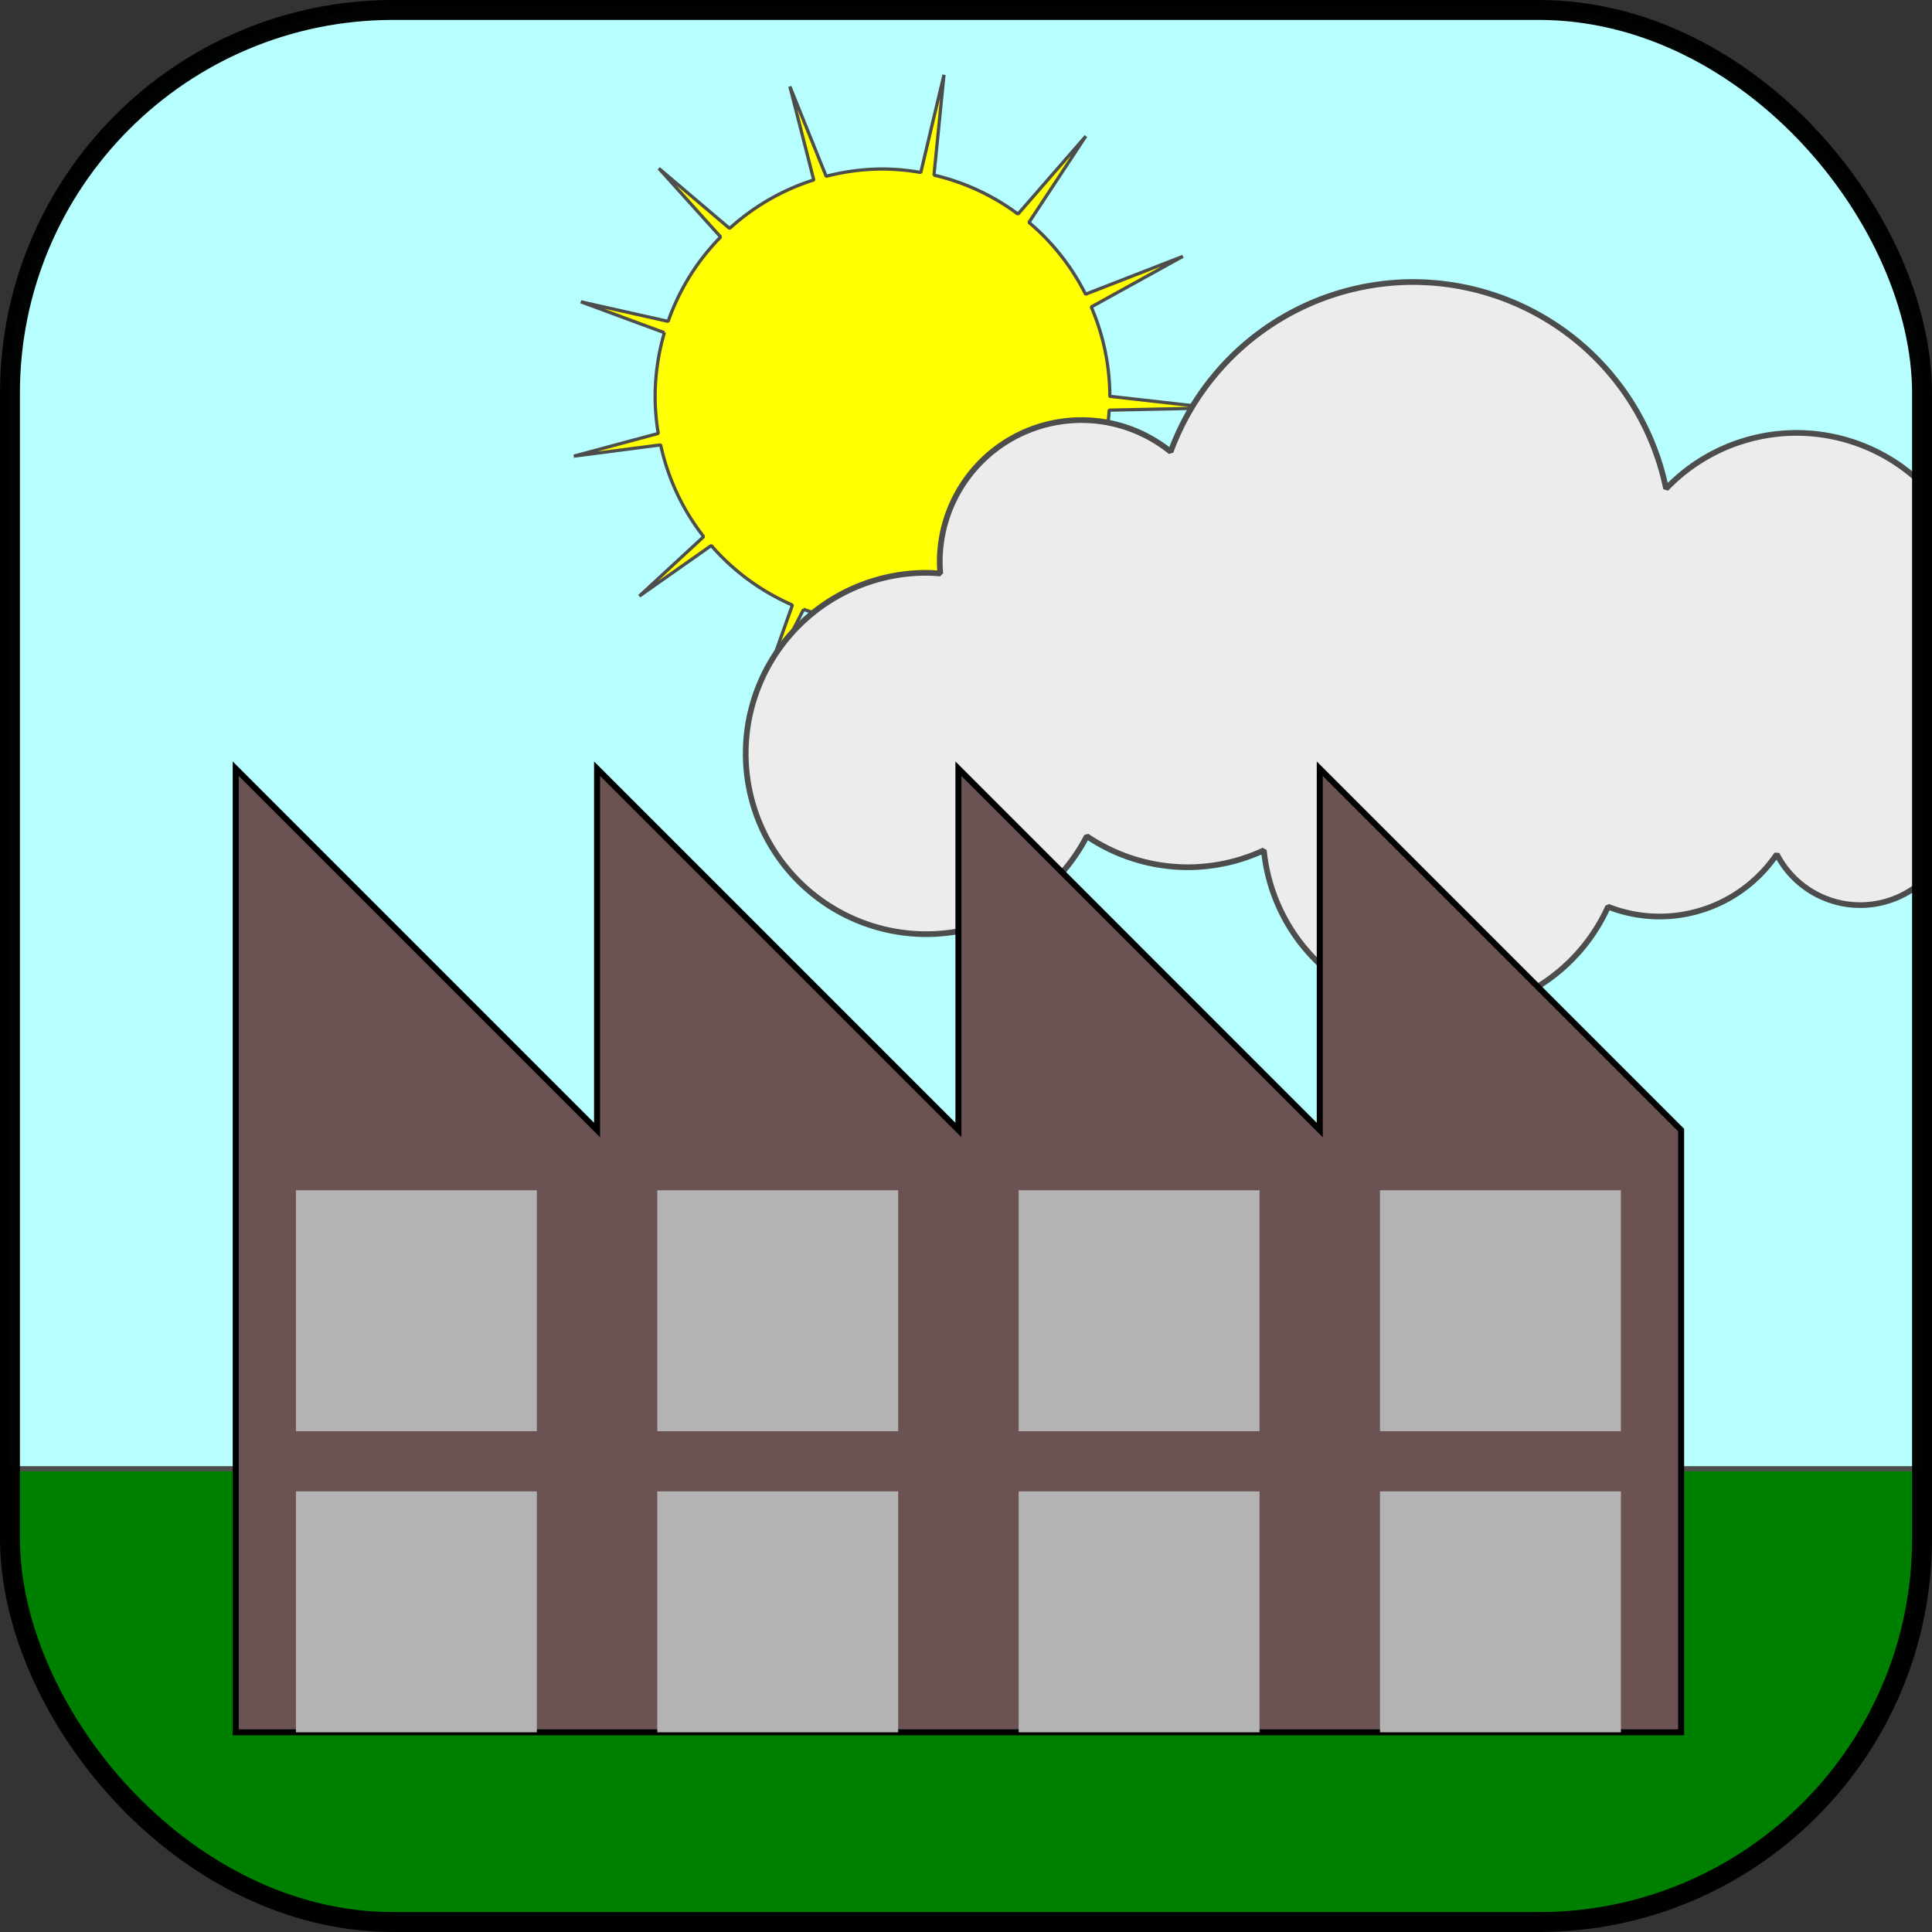 <?xml version="1.0" encoding="UTF-8" standalone="no"?>
<!-- Created with Inkscape (http://www.inkscape.org/) -->

<svg
   xmlns:dc="http://purl.org/dc/elements/1.1/"
   xmlns:cc="http://creativecommons.org/ns#"
   xmlns:rdf="http://www.w3.org/1999/02/22-rdf-syntax-ns#"
   xmlns:svg="http://www.w3.org/2000/svg"
   xmlns="http://www.w3.org/2000/svg"
   xmlns:sodipodi="http://sodipodi.sourceforge.net/DTD/sodipodi-0.dtd"
   xmlns:inkscape="http://www.inkscape.org/namespaces/inkscape"
   width="97.002mm"
   height="97.002mm"
   viewBox="0 0 97.002 97.002"
   version="1.1"
   id="svg8"
   inkscape:version="0.92.4 (5da689c313, 2019-01-14)"
   sodipodi:docname="industry.svg">
  <rect x="0" y="0" width="97.002" height="97.002" fill="#333333" stroke="none"/>
  <defs
     id="defs2">
    <clipPath
       clipPathUnits="userSpaceOnUse"
       id="clipPath1008">
      <rect
         ry="19.244"
         rx="19.244"
         y="27.432"
         x="157.998"
         height="96.002"
         width="96.002"
         id="rect1010"
         style="opacity:1;fill:none;fill-opacity:1;stroke:#000000;stroke-width:1;stroke-linejoin:bevel;stroke-miterlimit:4;stroke-dasharray:none;stroke-dashoffset:0;stroke-opacity:0.988" />
    </clipPath>
    <clipPath
       clipPathUnits="userSpaceOnUse"
       id="clipPath1117">
      <rect
         style="opacity:1;fill:none;fill-opacity:1;stroke:#000000;stroke-width:1;stroke-linejoin:bevel;stroke-miterlimit:4;stroke-dasharray:none;stroke-dashoffset:0;stroke-opacity:0.988"
         id="rect1119"
         width="96.002"
         height="96.002"
         x="133.317"
         y="47.446"
         rx="19.244"
         ry="19.244" />
    </clipPath>
    <clipPath
       clipPathUnits="userSpaceOnUse"
       id="clipPath911">
      <rect
         ry="19.244"
         rx="19.244"
         y="46.482"
         x="-24.564"
         height="96.002"
         width="96.002"
         id="rect913"
         style="opacity:1;fill:none;fill-opacity:1;stroke:#000000;stroke-width:1;stroke-linejoin:bevel;stroke-miterlimit:4;stroke-dasharray:none;stroke-dashoffset:0;stroke-opacity:0.988" />
    </clipPath>
  </defs>
  <sodipodi:namedview
     id="base"
     pagecolor="#ffffff"
     bordercolor="#666666"
     borderopacity="1.0"
     inkscape:pageopacity="0.0"
     inkscape:pageshadow="2"
     inkscape:zoom="0.98994949"
     inkscape:cx="540.73427"
     inkscape:cy="147.3225"
     inkscape:document-units="mm"
     inkscape:current-layer="layer1"
     showgrid="false"
     fit-margin-top="0"
     fit-margin-left="0"
     fit-margin-right="0"
     fit-margin-bottom="0"
     inkscape:window-width="1860"
     inkscape:window-height="1016"
     inkscape:window-x="60"
     inkscape:window-y="27"
     inkscape:window-maximized="1">
    <inkscape:grid
       type="xygrid"
       id="grid815"
       originx="25.064"
       originy="-154.017" />
  </sodipodi:namedview>
  <g
     inkscape:label="Layer 1"
     inkscape:groupmode="layer"
     id="layer1"
     transform="translate(25.064,-45.982)">
    <g
       id="g909"
       clip-path="url(#clipPath911)">
      <rect
         y="43"
         x="-42.333"
         height="76.729"
         width="153.458"
         id="rect892"
         style="opacity:1;fill:#b7ffff;fill-opacity:1;stroke:#4d4d4d;stroke-width:0.25;stroke-linejoin:bevel;stroke-miterlimit:4;stroke-dasharray:none;stroke-dashoffset:0;stroke-opacity:1" />
      <path
         inkscape:connector-curvature="0"
         id="path884"
         d="M 22.331,49.74 21.167,54.642 a 11.417,11.417 0 0 0 -1.921,-0.175 11.417,11.417 0 0 0 -2.83,0.366 l -1.821,-4.508 1.198,4.691 a 11.417,11.417 0 0 0 -4.225,2.435 L 8.015,54.436 11.118,57.88 a 11.417,11.417 0 0 0 -2.636,4.237 l -4.382,-0.982 4.194,1.55 a 11.417,11.417 0 0 0 -0.465,3.199 11.417,11.417 0 0 0 0.156,1.861 L 3.747,68.885 8.106,68.319 a 11.417,11.417 0 0 0 2.159,4.608 l -3.229,2.985 3.612,-2.539 a 11.417,11.417 0 0 0 4.073,2.987 l -1.508,4.245 2.072,-4.03 a 11.417,11.417 0 0 0 3.959,0.724 11.417,11.417 0 0 0 0.956,-0.047 l 0.663,4.638 -0.04,-4.713 a 11.417,11.417 0 0 0 4.551,-1.666 l 2.861,3.961 -2.324,-4.34 a 11.417,11.417 0 0 0 3.178,-3.493 l 4.55,2.266 -4.225,-2.864 a 11.417,11.417 0 0 0 1.211,-4.466 l 5.212,-0.111 -5.178,-0.584 a 11.417,11.417 0 0 0 -0.933,-4.486 l 4.599,-2.54 -4.885,1.9 A 11.417,11.417 0 0 0 26.598,57.149 l 2.855,-4.33 -3.406,3.911 a 11.417,11.417 0 0 0 -4.218,-1.956 z"
         style="opacity:1;fill:#ffff00;fill-opacity:1;stroke:#4d4d4d;stroke-width:0.162;stroke-linejoin:bevel;stroke-miterlimit:4;stroke-dasharray:none;stroke-dashoffset:0;stroke-opacity:1" />
      <path
         inkscape:connector-curvature="0"
         id="path865"
         d="m 45.885,60.141 a 12.981,12.981 0 0 0 -12.174,8.522 7.117,7.117 0 0 0 -4.474,-1.589 7.117,7.117 0 0 0 -7.117,7.117 7.117,7.117 0 0 0 0.028,0.586 9.071,9.071 0 0 0 -0.7,-0.035 9.071,9.071 0 0 0 -9.071,9.071 9.071,9.071 0 0 0 9.071,9.071 9.071,9.071 0 0 0 8.055,-4.918 9.071,9.071 0 0 0 5.079,1.558 9.071,9.071 0 0 0 3.81,-0.85 9.071,9.071 0 0 0 9.019,8.181 9.071,9.071 0 0 0 8.263,-5.348 7.117,7.117 0 0 0 2.58,0.492 7.117,7.117 0 0 0 5.892,-3.128 4.711,4.711 0 0 0 4.188,2.555 4.711,4.711 0 0 0 4.711,-4.711 4.711,4.711 0 0 0 -1.543,-3.48 9.071,9.071 0 0 0 2.696,-6.447 9.071,9.071 0 0 0 -9.071,-9.071 9.071,9.071 0 0 0 -6.541,2.801 12.981,12.981 0 0 0 -12.702,-10.376 z"
         style="opacity:1;fill:#ececec;fill-opacity:1;stroke:#4d4d4d;stroke-width:0.286;stroke-linejoin:bevel;stroke-miterlimit:4;stroke-dasharray:none;stroke-dashoffset:0;stroke-opacity:1" />
      <rect
         y="119.729"
         x="-39.687"
         height="50.271"
         width="150.812"
         id="rect890"
         style="opacity:1;fill:#008000;fill-opacity:1;stroke:#4d4d4d;stroke-width:0.25;stroke-linejoin:bevel;stroke-miterlimit:4;stroke-dasharray:none;stroke-dashoffset:0;stroke-opacity:1" />
      <path
         sodipodi:nodetypes="ccccccccccc"
         inkscape:connector-curvature="0"
         id="path836"
         d="M -13.229,132.958 V 84.577 L 4.914,102.72 V 84.577 L 23.057,102.72 V 84.577 L 41.199,102.72 V 84.577 l 18.143,18.143 -10e-7,30.238 z"
         style="fill:#6c5353;stroke:#000000;stroke-width:0.302px;stroke-linecap:butt;stroke-linejoin:miter;stroke-opacity:1" />
      <rect
         y="105.744"
         x="-10.205"
         height="12.095"
         width="12.095"
         id="rect838"
         style="opacity:1;fill:#b3b3b3;fill-opacity:1;stroke:none;stroke-width:0.571;stroke-linejoin:bevel;stroke-miterlimit:4;stroke-dasharray:none;stroke-dashoffset:0;stroke-opacity:1" />
      <rect
         style="opacity:1;fill:#b3b3b3;fill-opacity:1;stroke:none;stroke-width:0.571;stroke-linejoin:bevel;stroke-miterlimit:4;stroke-dasharray:none;stroke-dashoffset:0;stroke-opacity:1"
         id="rect840"
         width="12.095"
         height="12.095"
         x="-10.205"
         y="120.863" />
      <rect
         style="opacity:1;fill:#b3b3b3;fill-opacity:1;stroke:none;stroke-width:0.571;stroke-linejoin:bevel;stroke-miterlimit:4;stroke-dasharray:none;stroke-dashoffset:0;stroke-opacity:1"
         id="rect842"
         width="12.095"
         height="12.095"
         x="7.937"
         y="105.744" />
      <rect
         y="120.863"
         x="7.937"
         height="12.095"
         width="12.095"
         id="rect844"
         style="opacity:1;fill:#b3b3b3;fill-opacity:1;stroke:none;stroke-width:0.571;stroke-linejoin:bevel;stroke-miterlimit:4;stroke-dasharray:none;stroke-dashoffset:0;stroke-opacity:1" />
      <rect
         style="opacity:1;fill:#b3b3b3;fill-opacity:1;stroke:none;stroke-width:0.571;stroke-linejoin:bevel;stroke-miterlimit:4;stroke-dasharray:none;stroke-dashoffset:0;stroke-opacity:1"
         id="rect846"
         width="12.095"
         height="12.095"
         x="26.08"
         y="105.744" />
      <rect
         y="120.863"
         x="26.08"
         height="12.095"
         width="12.095"
         id="rect848"
         style="opacity:1;fill:#b3b3b3;fill-opacity:1;stroke:none;stroke-width:0.571;stroke-linejoin:bevel;stroke-miterlimit:4;stroke-dasharray:none;stroke-dashoffset:0;stroke-opacity:1" />
      <rect
         y="105.744"
         x="44.223"
         height="12.095"
         width="12.095"
         id="rect850"
         style="opacity:1;fill:#b3b3b3;fill-opacity:1;stroke:none;stroke-width:0.571;stroke-linejoin:bevel;stroke-miterlimit:4;stroke-dasharray:none;stroke-dashoffset:0;stroke-opacity:1" />
      <rect
         style="opacity:1;fill:#b3b3b3;fill-opacity:1;stroke:none;stroke-width:0.571;stroke-linejoin:bevel;stroke-miterlimit:4;stroke-dasharray:none;stroke-dashoffset:0;stroke-opacity:1"
         id="rect852"
         width="12.095"
         height="12.095"
         x="44.223"
         y="120.863" />
    </g>
    <rect
       style="opacity:1;fill:none;fill-opacity:1;stroke:#000000;stroke-width:1;stroke-linejoin:bevel;stroke-miterlimit:4;stroke-dasharray:none;stroke-dashoffset:0;stroke-opacity:0.988"
       id="rect894"
       width="96.002"
       height="96.002"
       x="-24.564"
       y="46.482"
       rx="19.244"
       ry="19.244" />
  </g>
</svg>

